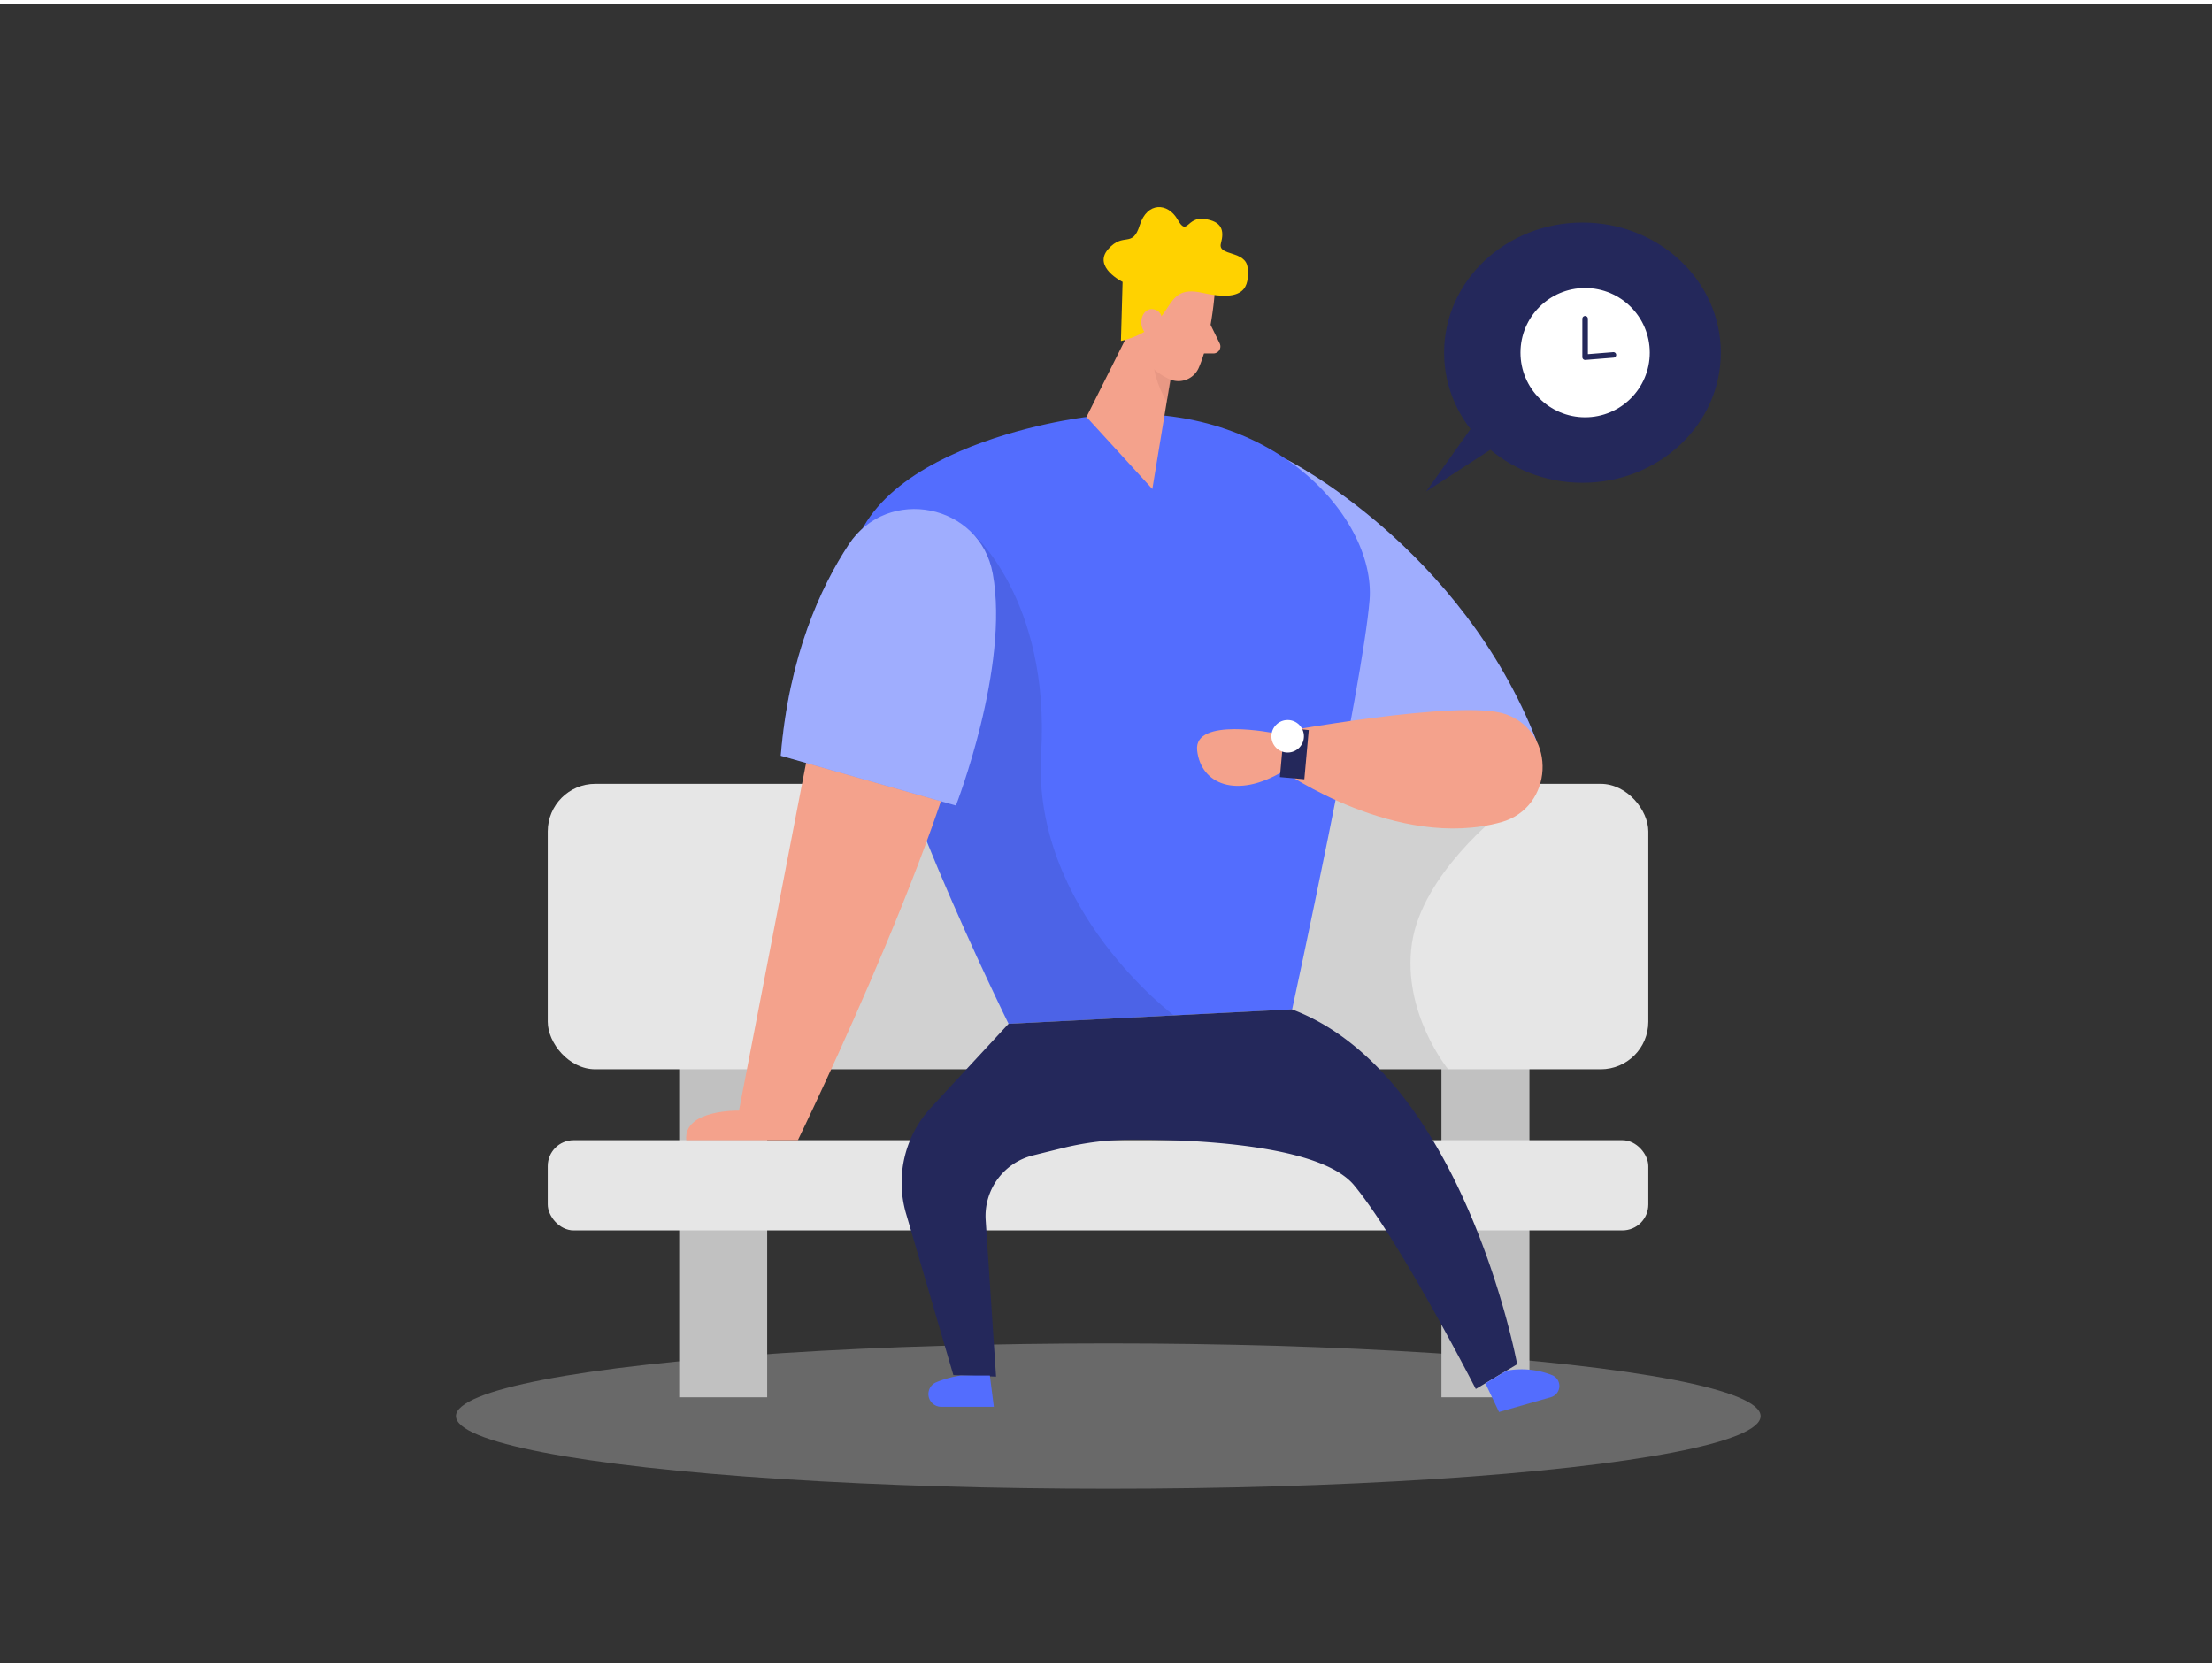 <svg id="Layer_1" data-name="Layer 1" xmlns="http://www.w3.org/2000/svg" viewBox="0 0 400 300" width="406" height="306" class="illustration"><rect x="0" y="0" width="400" height="300" fill="#333333" stroke="none"/><path d="M232.66,82.36s31.54,15.79,45.27,51.07l-38.66,2.18Z" fill="#536DFE"></path><path d="M239.27,135.61l-6.61-53.25s31.54,15.79,45.27,51.07" fill="#fff" opacity="0.44"></path><ellipse cx="200.41" cy="255.33" rx="117.96" ry="13.15" fill="#e6e6e6" opacity="0.3"></ellipse><rect x="122.82" y="172.6" width="15.91" height="79.33" fill="#c1c1c1"></rect><rect x="260.66" y="172.6" width="15.91" height="79.33" fill="#c1c1c1"></rect><rect x="99.05" y="141" width="199.02" height="51.62" rx="8.6" fill="#e6e6e6"></rect><path d="M149.87,192.62h112s-8.4-10.29-6.54-22.81,16.07-23.53,16.07-23.53L245.58,140l-42.41,4.94L164,142.38Z" opacity="0.09"></path><path d="M196.46,74.66s-46.86,5.51-42.66,33.11,28.58,76.62,28.58,76.62l51.28-2.61s12.77-58.74,14-74S229,70.29,196.46,74.66Z" fill="#536DFE"></path><rect x="99.05" y="205.44" width="199.02" height="16.31" rx="4.68" fill="#e6e6e6"></rect><polygon points="208.02 51.62 196.47 74.66 208.38 87.69 212.75 61.16 208.02 51.62" fill="#f4a28c"></polygon><path d="M212.24,65.34a9.33,9.33,0,0,1-3.56-4s-1.23,4.56,2.3,10.56Z" fill="#ce8172" opacity="0.31"></path><path d="M219.58,53.09s-.66,7.84-2.84,12.75a4,4,0,0,1-5.24,2c-2.46-1.13-5.45-3.38-5.61-7.63L204.73,53a7.08,7.08,0,0,1,4.35-6.91C214,43.73,220.22,48.33,219.58,53.09Z" fill="#f4a28c"></path><path d="M218.91,58l1.65,3.36a1.27,1.27,0,0,1-1.11,1.82l-3.06,0Z" fill="#f4a28c"></path><path d="M202.7,60.92,203,50.23s-5.44-2.67-2.62-5.9,4.38-.08,5.72-4.35,5.09-4.11,6.86-1,1.6-.57,4.82-.13,3.63,2.07,3,4.43,4.57,1.17,4.84,4.47-.4,6.23-8.22,4.46S213.25,58.4,202.7,60.92Z" fill="#ffd200"></path><path d="M210.2,58.31s.45-3-1.83-3.15-3,4.17,0,5.09Z" fill="#f4a28c"></path><path d="M175.66,95.51s14.29,12,12.61,40.1,24,47.26,24,47.26l-29.86,1.52s-10.27-21.18-14.8-33S175.66,95.51,175.66,95.51Z" opacity="0.09"></path><path d="M271.48,147.93c9.41-2.62,10.14-16,1-19.45l-.24-.08c-7.92-2.84-41.76,3.45-41.76,3.45s-14.67-3-14,3.1,7.12,8.85,15.57,3.76C232,138.71,252.66,153.16,271.48,147.93Z" fill="#f4a28c"></path><rect x="230.45" y="131.16" width="4.42" height="8.9" transform="matrix(1, 0.09, -0.09, 1, 13.6, -21.02)" fill="#24285b"></rect><path d="M148.76,121.7l-15.13,78.39s-10.09-.23-9.53,5.35h20.18s31.66-65,31.38-85.49S154,94.41,148.76,121.7Z" fill="#f4a28c"></path><circle cx="232.85" cy="132.4" r="2.94" fill="#fff"></circle><path d="M153.47,97.74c-5.08,7.72-10.8,20.15-12.28,38.18l31.67,9s9.74-25,6.66-41.93C177.22,90.35,160.51,87,153.47,97.74Z" fill="#536DFE"></path><path d="M153.47,97.74c-5.08,7.72-10.8,20.15-12.28,38.18l31.67,9s9.74-25,6.66-41.93C177.22,90.35,160.51,87,153.47,97.74Z" fill="#fff" opacity="0.44"></path><path d="M182.38,184.39l-14,15.12a20,20,0,0,0-4.53,19.23l8.55,29.18,7.72.27-1.88-28.31a11.29,11.29,0,0,1,8.55-11.69L192,206.9a53.67,53.67,0,0,1,13-1.58c11.57,0,33.87,1,39.87,8.28,8.22,9.93,22,36.83,22,36.83l7.48-4.48s-9.72-52.5-40.73-64.17Z" fill="#24285b"></path><path d="M268.61,249.41l2.46,5.18,9.42-2.69a2.11,2.11,0,0,0,.11-4,15,15,0,0,0-8.12-.79Z" fill="#536DFE"></path><path d="M173.7,248a18.27,18.27,0,0,0-4.42,1.22,2.31,2.31,0,0,0,.92,4.43h9.52L179,248Z" fill="#536DFE"></path><ellipse cx="286.16" cy="63.03" rx="25.02" ry="23.53" fill="#24285b"></ellipse><polygon points="272.39 67.73 257.89 88.14 278.41 74.8 272.39 67.73" fill="#24285b"></polygon><circle cx="286.64" cy="63.03" r="11.69" fill="#fff"></circle><polyline points="286.64 56.9 286.64 63.85 291.76 63.44" fill="none" stroke="#24285b" stroke-linecap="round" stroke-linejoin="round"></polyline></svg>